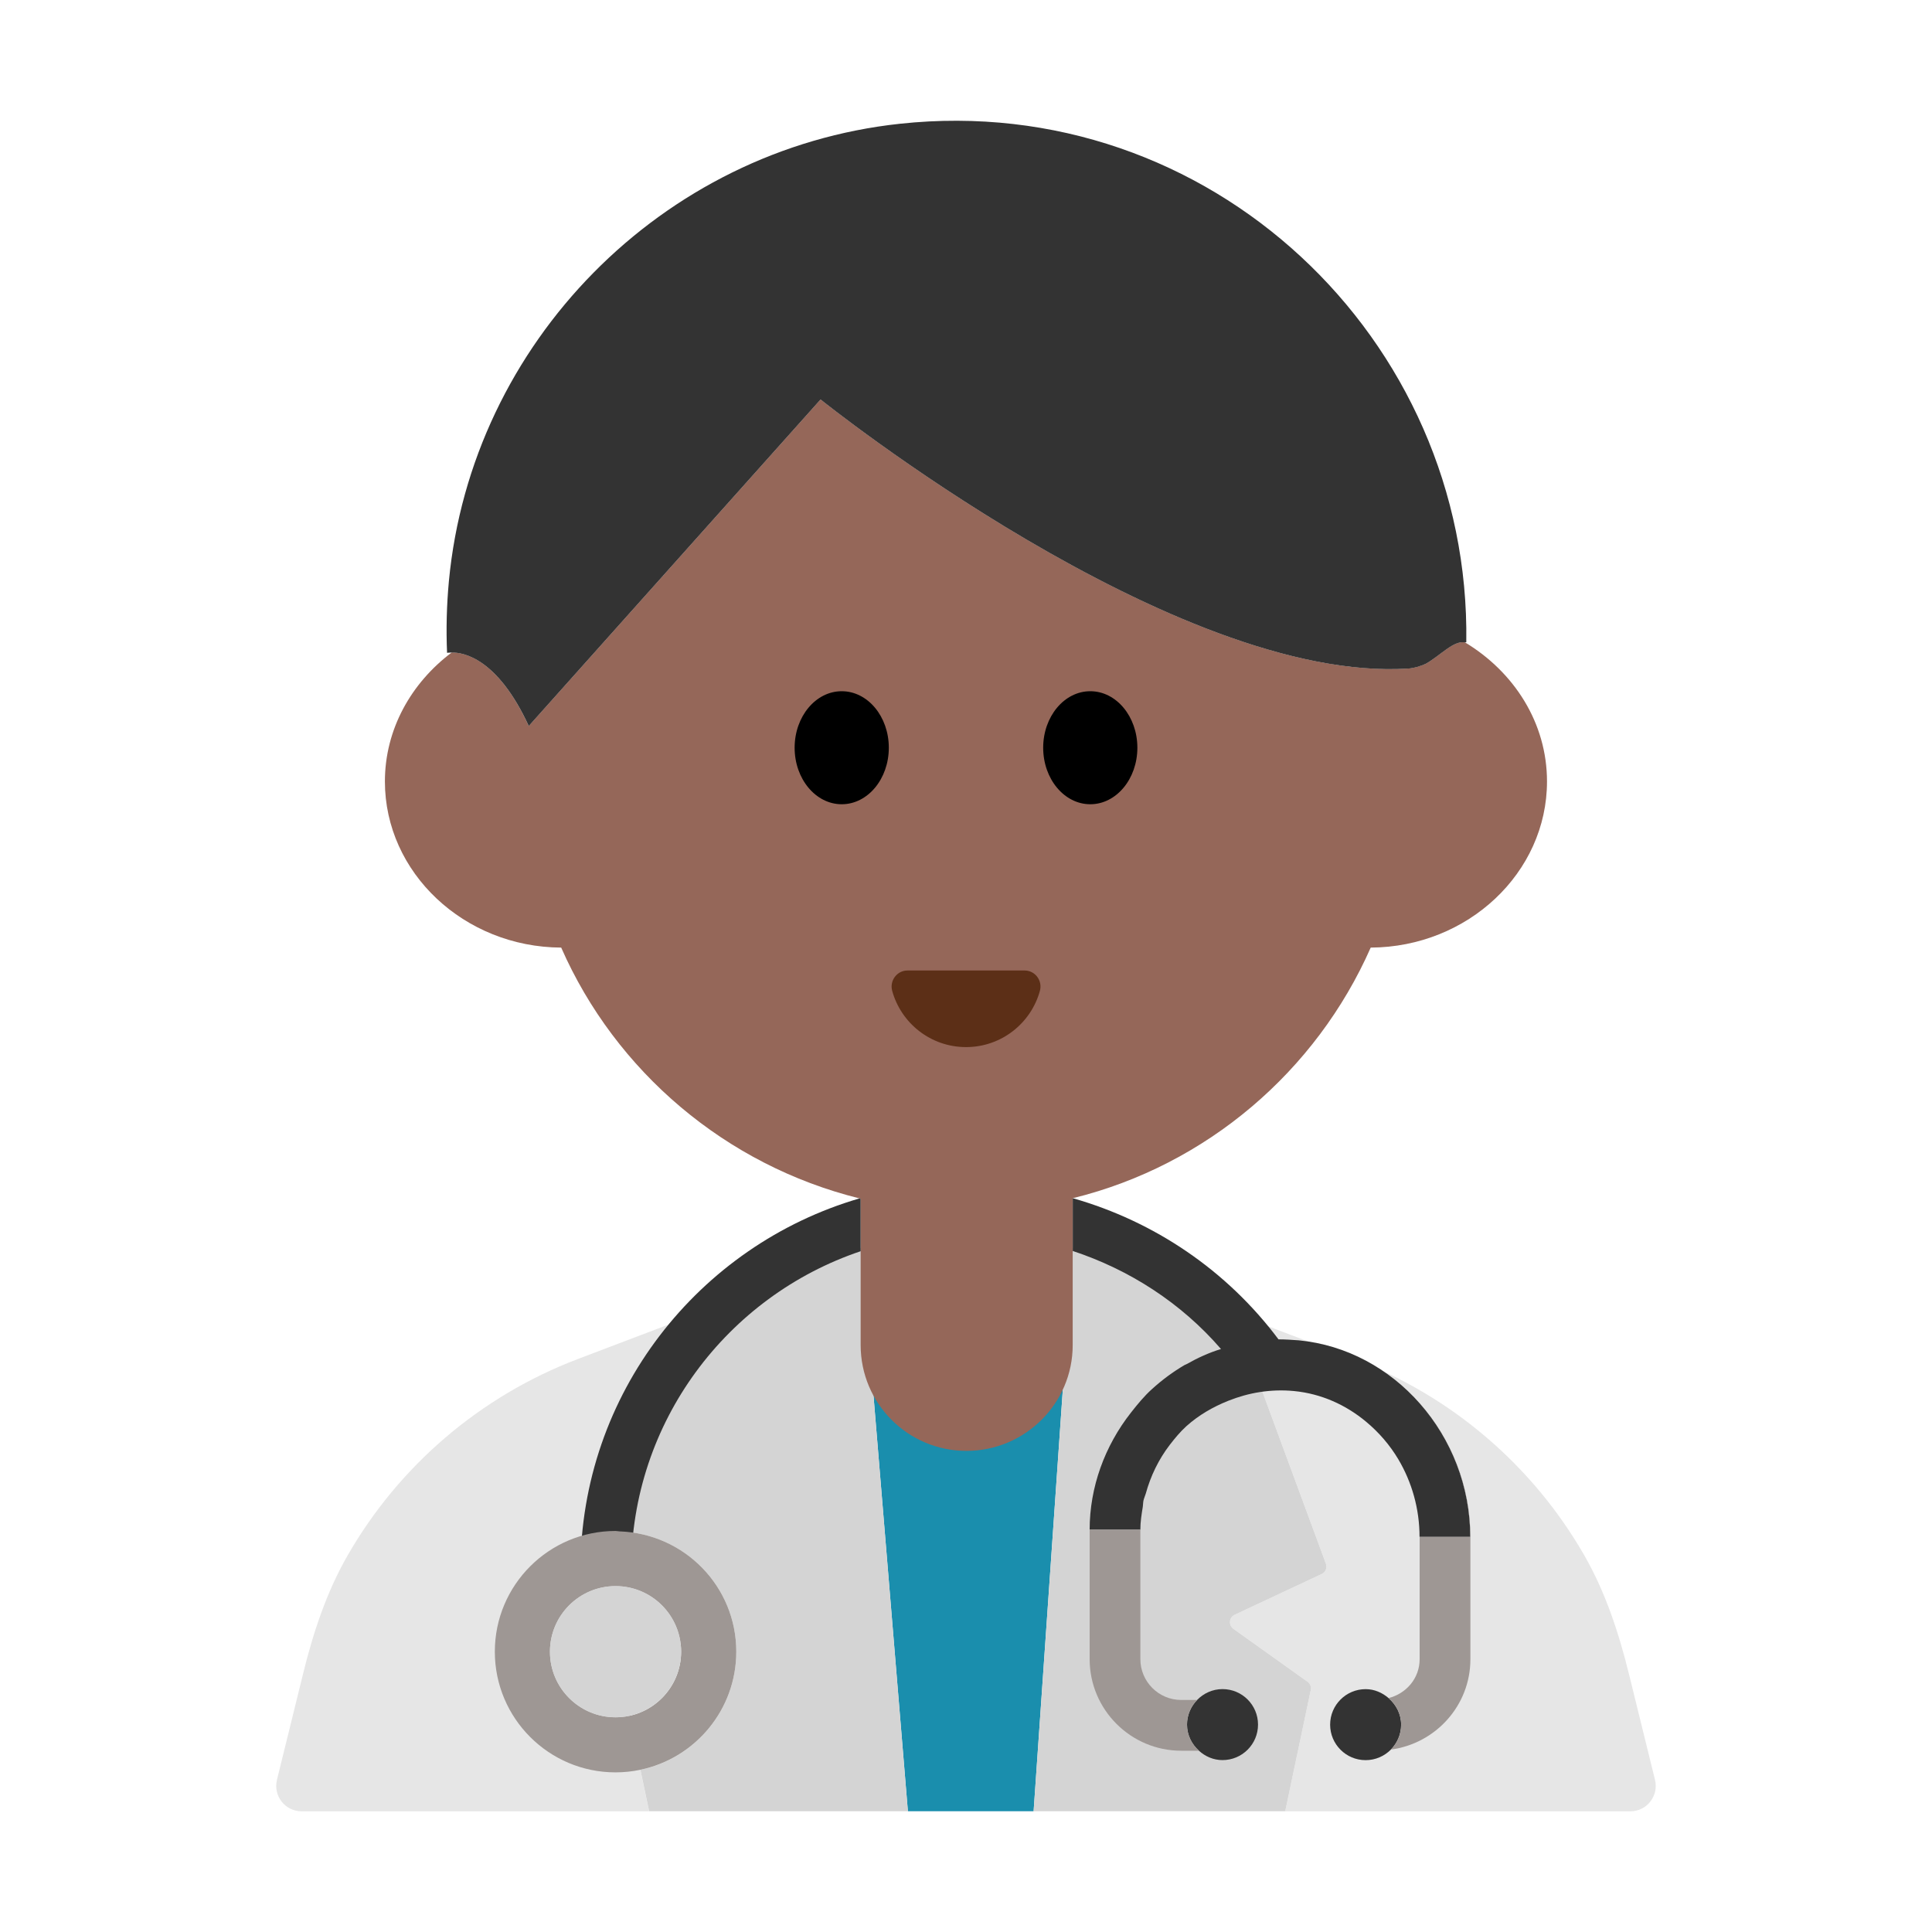 <?xml version="1.0" encoding="UTF-8"?><svg id="Layer_1" xmlns="http://www.w3.org/2000/svg" viewBox="0 0 40 40"><g><g><path d="m22.015,28.62l.177-2.552c-1.433-.298-2.909-.302-4.342-.01l.212,2.561h3.953Z" fill="#e6e6e6"/><path d="m34.265,36.849l-.539-2.189c-.21-.851-.486-1.693-.922-2.454-1.064-1.854-2.743-3.301-4.771-4.071l-2.496-.948,1.915,5.189c.03.083-.007.175-.087.212l-1.802.844c-.117.055-.132.216-.027.291l1.534,1.095c.055.039.081.107.067.173l-.529,2.51h7.147c.341,0,.591-.32.51-.651Z" fill="#e6e6e6"/><path d="m12.978,34.818l1.534-1.095c.105-.075.091-.236-.027-.291l-1.803-.844c-.079-.037-.117-.129-.087-.211l1.893-5.196.127-.051-2.649,1.006c-2.028.771-3.708,2.218-4.771,4.071-.437.76-.713,1.602-.922,2.454l-.539,2.189c-.081.331.169.651.51.651h7.195l-.529-2.51c-.014-.066.013-.133.067-.173Z" fill="#e6e6e6"/><polygon points="18.062 28.62 18.797 37.5 20 37.5 21.4 37.5 22.015 28.62 18.062 28.62" fill="#1a8ead"/><path d="m27.07,34.818l-1.534-1.095c-.105-.075-.091-.236.027-.291l1.802-.844c.08-.037.117-.129.087-.212l-1.915-5.189-.003-.007-3.326-1.347-.016.235-.177,2.552-.615,8.88h5.209l.529-2.51c.014-.066-.013-.133-.067-.173Z" fill="#d4d4d4"/><path d="m18.062,28.62l-.212-2.561-.019-.225-3.215,1.296-.127.051-1.649,4.526c1.335.051,2.404,1.142,2.404,2.49,0,1.204-.851,2.208-1.985,2.445l.181.858h5.357l-.735-8.88Z" fill="#d4d4d4"/></g><g><path d="m30.331,13.299c-.241-.042-.503.269-.815.445-.121.052-.245.089-.351.096-4.841.321-12.176-5.57-12.176-5.57l-6.042,6.761c-.646-1.403-1.349-1.525-1.595-1.522-.837.63-1.383,1.588-1.383,2.67,0,1.89,1.64,3.43,3.65,3.44,1.126,2.562,3.406,4.506,6.174,5.192.009.002.017.006.026.008v3.03c0,1.21.98,2.19,2.19,2.19s2.2-.98,2.2-2.19v-3.04s.006-.002.01-.003c2.765-.682,5.032-2.63,6.16-5.187,2.01-.01,3.65-1.55,3.65-3.44,0-1.213-.683-2.269-1.699-2.88Z" fill="#956759"/><path d="m10.947,15.032l6.042-6.761s7.335,5.891,12.176,5.57c.107-.007.23-.044.351-.096.311-.175.574-.487.815-.445.009.002.018-.005.027-.002.093-6.289-5.318-11.424-11.725-10.736-4.928.529-8.874,4.534-9.339,9.469-.047.502-.059.998-.038,1.485,0,0,.04-.005.097-.006.245-.003.948.119,1.595,1.522Z" fill="#333"/><g><ellipse cx="17.427" cy="15.481" rx=".975" ry="1.17"/><ellipse cx="22.573" cy="15.481" rx=".975" ry="1.17"/></g><path d="m21.213,20.093c.219,0,.375.21.317.422-.185.671-.799,1.164-1.529,1.164s-1.344-.493-1.529-1.164c-.058-.211.098-.422.317-.422h2.425Z" fill="#5c2f17"/></g><g><path d="m17.794,24.812c-3.332.972-5.776,4.048-5.776,7.69h1.05c0-3.066,1.994-5.67,4.751-6.597v-1.085c-.009-.002-.017-.006-.026-.008Z" fill="#333"/><path d="m24.824,36.248c.13.117.298.193.487.193.406,0,.735-.329.735-.735s-.329-.735-.735-.735c-.208,0-.393.088-.527.226-.127.132-.208.31-.208.509,0,.217.098.407.248.542Z" fill="#333"/><path d="m28.749,35.157c-.129-.111-.292-.185-.475-.185-.406,0-.735.329-.735.735s.329.735.735.735c.204,0,.389-.084.522-.218.131-.133.213-.315.213-.516,0-.222-.104-.415-.26-.55Z" fill="#333"/><path d="m29.399,29.061c-.638-.726-1.52-1.216-2.509-1.311-.14-.01-.28-.02-.42-.02-1.07-1.43-2.57-2.44-4.25-2.92h-.01v1.09c1.178.389,2.246,1.078,3.066,2.026.001.001.003.003.004.004-.249.075-.485.184-.711.312-.015.009-.033.013-.048.022-.238.14-.462.306-.671.496-.163.147-.301.316-.435.487-.542.689-.855,1.542-.855,2.423h1.05c0-.159.024-.316.05-.471.007-.042.005-.085.013-.126.011-.053.035-.101.05-.153.1-.363.265-.705.496-1.006.104-.135.213-.267.341-.384.259-.233.555-.402.867-.527.425-.17.885-.249,1.363-.203.563.054,1.076.286,1.497.638.261.218.489.48.666.779.277.468.437,1.019.437,1.603h1.05c0-1.051-.396-2.025-1.041-2.759Z" fill="#333"/></g><path d="m29.399,29.061c.645.734,1.041,1.708,1.041,2.759h-1.048s0,0,0,.001v2.531c0,.395-.277.712-.643.805.156.135.26.327.26.55,0,.202-.082.384-.213.516.927-.124,1.647-.911,1.647-1.871v-2.531c0-1.052-.396-2.026-1.043-2.76Z" fill="#9e9794"/><path d="m22.56,31.67s0,.003,0,.004v2.677c0,1.046.851,1.896,1.896,1.896h.367c-.15-.135-.248-.325-.248-.542,0-.198.08-.376.208-.509h-.327c-.467,0-.846-.379-.846-.846v-2.677c0-.161.024-.319.05-.475-.026.155-.05.312-.05.471h-1.049Z" fill="#9e9794"/><path d="m12.84,31.707c-.032-.001-.063-.01-.096-.01-1.38,0-2.499,1.119-2.499,2.499s1.119,2.499,2.499,2.499c.177,0,.348-.019.515-.054,1.133-.237,1.985-1.241,1.985-2.445,0-1.348-1.069-2.438-2.404-2.49Zm-.096,3.848c-.75,0-1.358-.608-1.358-1.358s.608-1.358,1.358-1.358,1.358.608,1.358,1.358-.608,1.358-1.358,1.358Z" fill="#9e9794"/><circle cx="12.744" cy="34.196" r="1.358" fill="#d4d4d4"/></g><rect width="40" height="40" fill="none"/></svg>